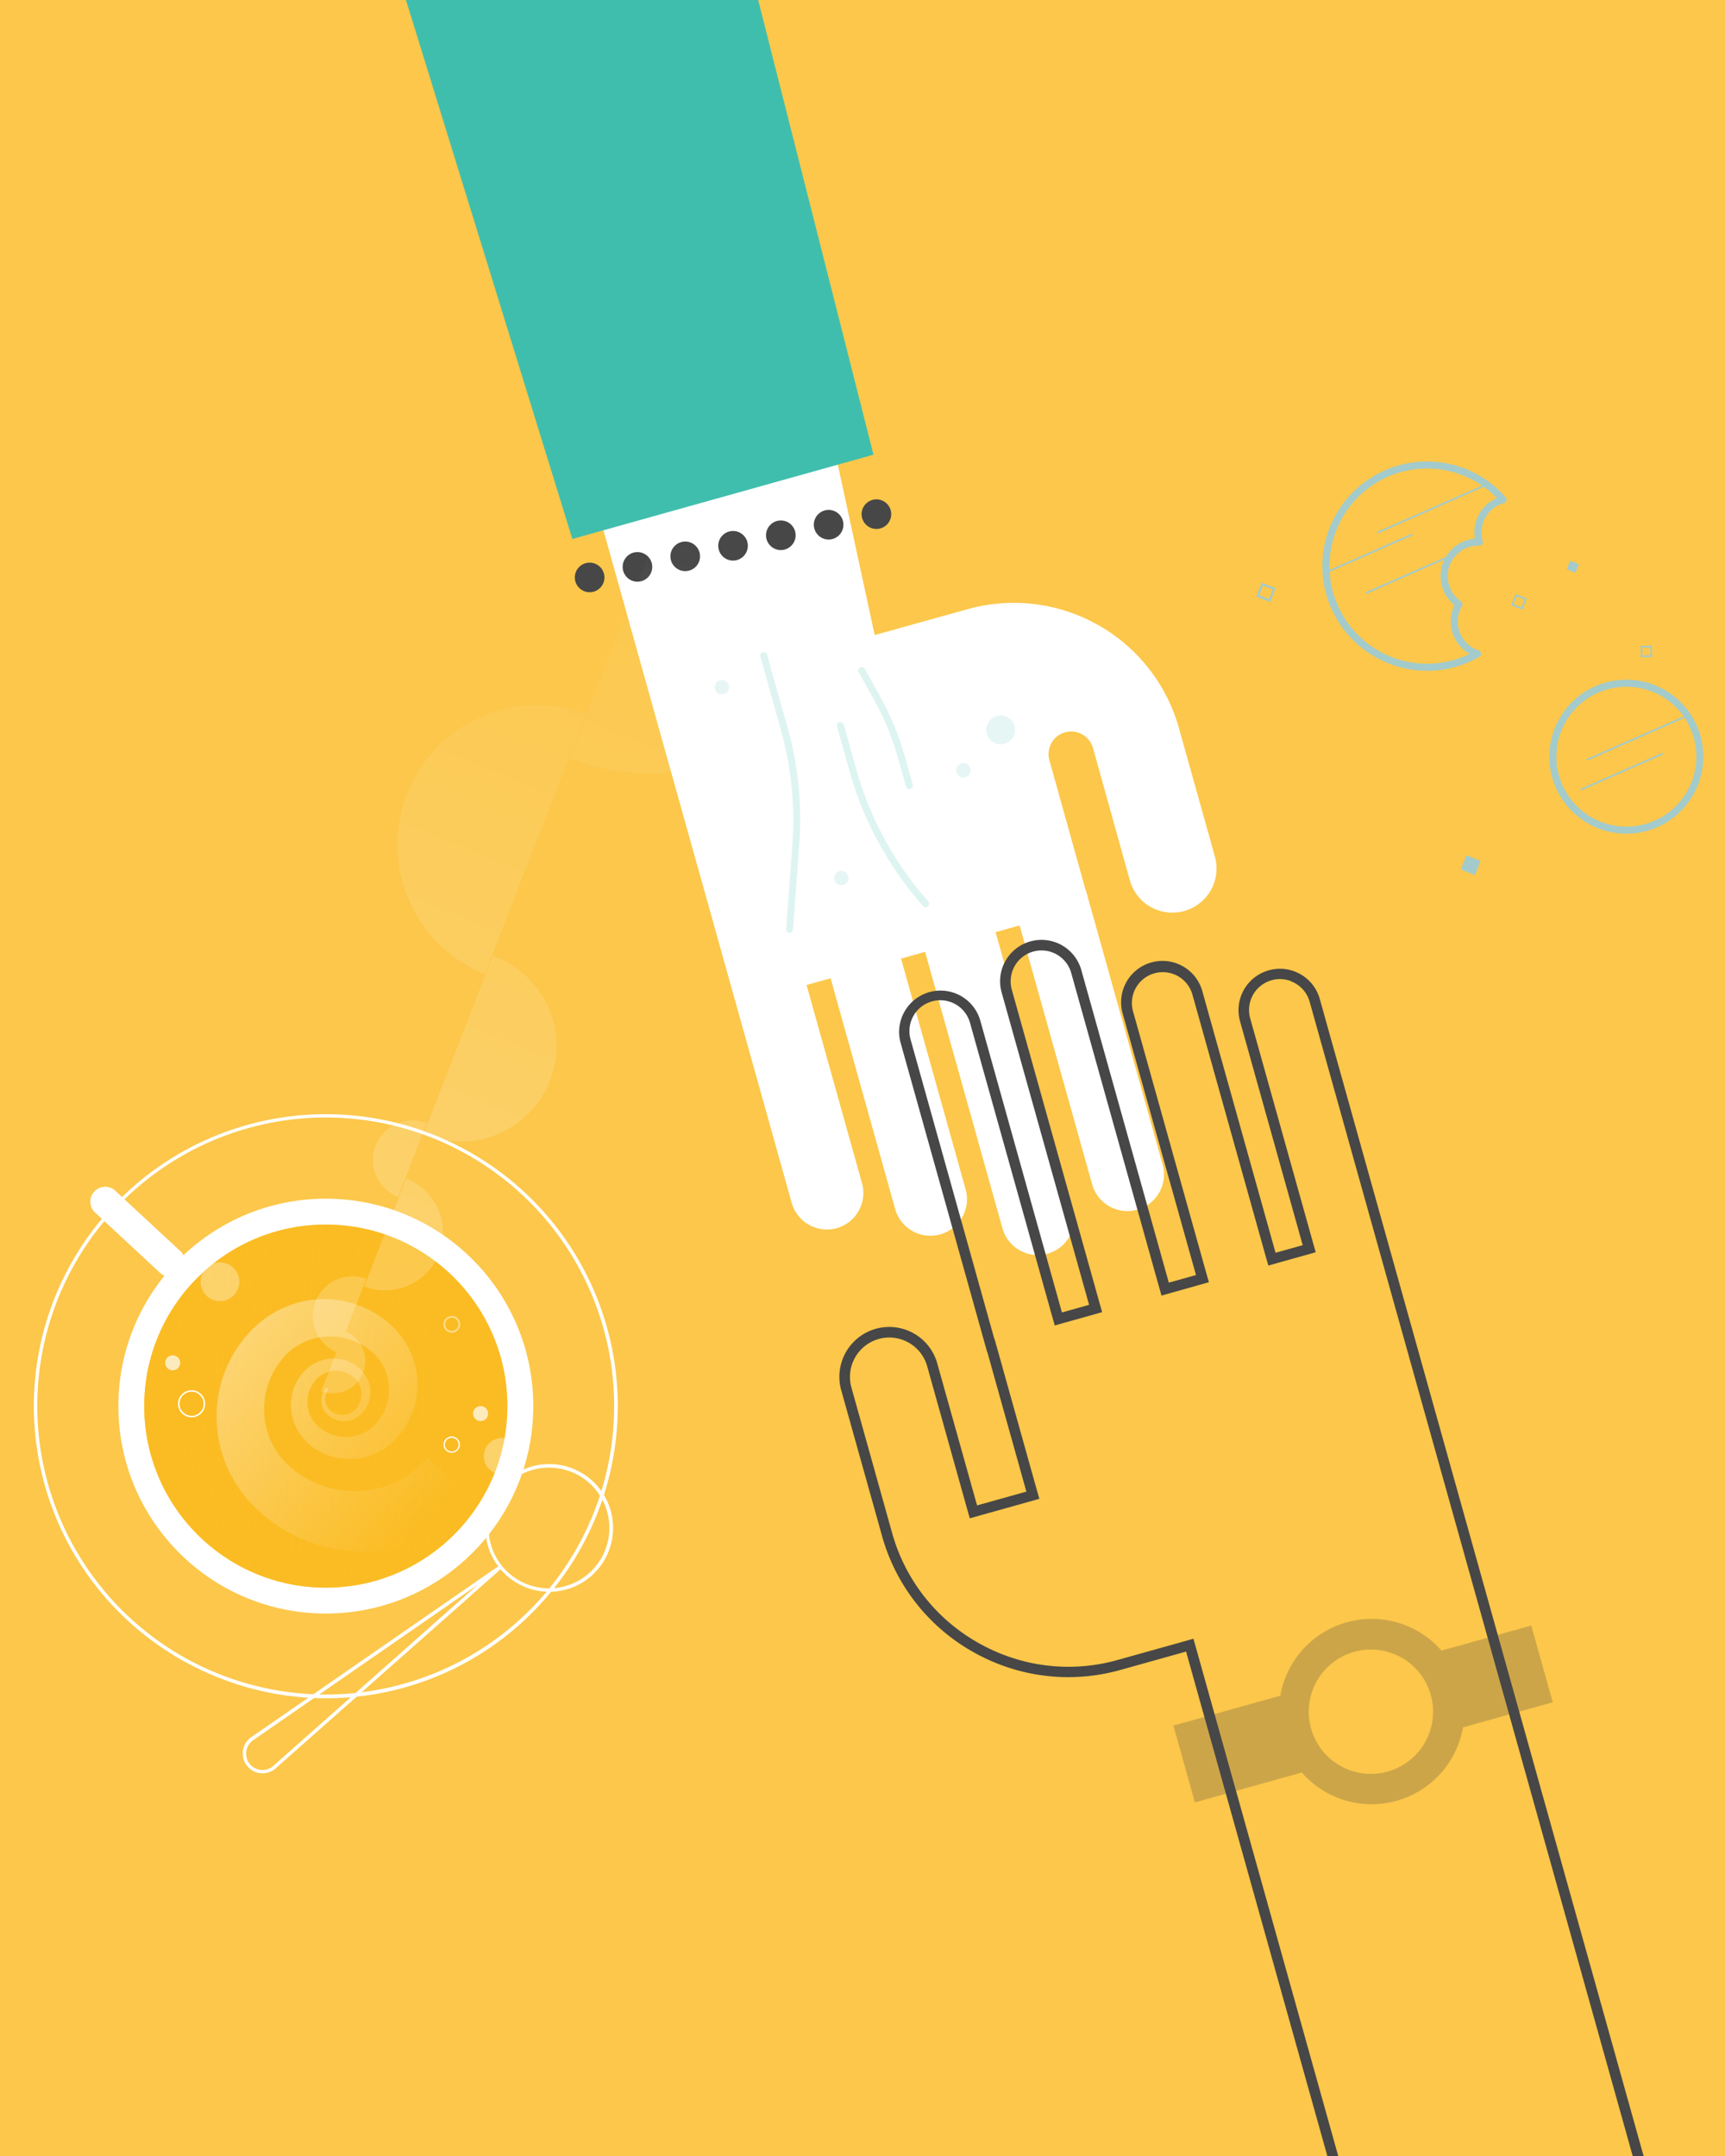 <svg xmlns="http://www.w3.org/2000/svg" xmlns:xlink="http://www.w3.org/1999/xlink" viewBox="0 0 600 750"><defs><style>.cls-1{isolation:isolate;}.cls-2{fill:#fcc74a;}.cls-10,.cls-11,.cls-12,.cls-3{fill:#fff;}.cls-4,.cls-6,.cls-7{fill:#40bead;}.cls-5{fill:#474747;}.cls-6{opacity:0.13;}.cls-7{opacity:0.17;}.cls-8{fill:#fbbc23;}.cls-9{mix-blend-mode:multiply;fill:url(#linear-gradient);}.cls-10{opacity:0.47;}.cls-11{opacity:0.7;}.cls-12{opacity:0.33;}.cls-13{opacity:0.38;fill:url(#linear-gradient-2);}.cls-14{opacity:0.2;}.cls-15{fill:url(#linear-gradient-3);}.cls-16{fill:url(#linear-gradient-4);}.cls-17{fill:url(#linear-gradient-5);}.cls-18{fill:url(#linear-gradient-6);}.cls-19{fill:url(#linear-gradient-7);}.cls-20{fill:url(#linear-gradient-8);}.cls-21{fill:url(#linear-gradient-9);}.cls-22{fill:#a3cbcc;}.cls-23{opacity:0.26;}</style><linearGradient id="linear-gradient" x1="288.25" y1="2704.73" x2="450.82" y2="2566.82" gradientTransform="translate(1637.25 -1695.05) rotate(42.83)" gradientUnits="userSpaceOnUse"><stop offset="0" stop-color="#fbbc23"/><stop offset="1" stop-color="#fbbc23" stop-opacity="0"/></linearGradient><linearGradient id="linear-gradient-2" x1="-19.24" y1="-378.19" x2="76.84" y2="-340.21" gradientTransform="matrix(0.93, 0.36, -0.36, 0.93, -38.49, 822.8)" gradientUnits="userSpaceOnUse"><stop offset="0" stop-color="#fff"/><stop offset="0.92" stop-color="#fff" stop-opacity="0"/></linearGradient><linearGradient id="linear-gradient-3" x1="23.1" y1="-414.28" x2="26.75" y2="-705.63" gradientTransform="matrix(0.93, 0.36, -0.36, 0.93, -38.49, 822.8)" gradientUnits="userSpaceOnUse"><stop offset="0" stop-color="#fff"/><stop offset="1" stop-color="#fff" stop-opacity="0"/></linearGradient><linearGradient id="linear-gradient-4" x1="27.63" y1="-414.23" x2="31.29" y2="-705.57" xlink:href="#linear-gradient-3"/><linearGradient id="linear-gradient-5" x1="33.26" y1="-414.15" x2="36.91" y2="-705.5" xlink:href="#linear-gradient-3"/><linearGradient id="linear-gradient-6" x1="50.08" y1="-413.94" x2="53.73" y2="-705.29" xlink:href="#linear-gradient-3"/><linearGradient id="linear-gradient-7" x1="10.97" y1="-414.43" x2="14.62" y2="-705.78" xlink:href="#linear-gradient-3"/><linearGradient id="linear-gradient-8" x1="10.24" y1="-414.44" x2="13.9" y2="-705.79" xlink:href="#linear-gradient-3"/><linearGradient id="linear-gradient-9" x1="-8.42" y1="-414.68" x2="-4.76" y2="-706.02" xlink:href="#linear-gradient-3"/></defs><title>Elderly</title><g class="cls-1"><g id="Layer_2" data-name="Layer 2"><g id="Layer_1-2" data-name="Layer 1"><rect class="cls-2" width="600" height="750"/><path class="cls-3" d="M336.55,211.92l-32.31,9-34-157.18H176.11l50.09,179,25.56,91.32,4.31,15.4,19.28,68.9A12.73,12.73,0,0,0,291,427.25h0a12.72,12.72,0,0,0,8.82-15.69l-19.28-68.91,8.36-2.33,22.46,80.26a12.72,12.72,0,0,0,15.69,8.82h0a12.71,12.71,0,0,0,8.82-15.68l-22.46-80.26,8.36-2.34,26.91,96.17a12.73,12.73,0,0,0,15.69,8.83h0a12.73,12.73,0,0,0,8.83-15.69l-26.91-96.17,8.35-2.34L379.88,412a12.72,12.72,0,0,0,15.69,8.82h0a12.72,12.72,0,0,0,8.83-15.68l-26.67-95.3h-.06L365,264.46a7.88,7.88,0,0,1,5.46-9.71h0a7.88,7.88,0,0,1,9.71,5.46L393,306.27a15.34,15.34,0,0,0,18.9,10.64h0A15.34,15.34,0,0,0,422.58,298l-12.51-44.71a59.65,59.65,0,0,0-73.52-41.37Z"/><polygon class="cls-4" points="303.82 158.17 199.08 187.49 141.21 0 263.71 0 303.82 158.17"/><circle class="cls-5" cx="205.09" cy="200.87" r="5.15"/><circle class="cls-5" cx="221.72" cy="197.2" r="5.15"/><circle class="cls-5" cx="238.34" cy="193.53" r="5.15"/><circle class="cls-5" cx="254.97" cy="189.86" r="5.15"/><circle class="cls-5" cx="271.59" cy="186.2" r="5.15"/><circle class="cls-5" cx="288.22" cy="182.53" r="5.15"/><circle class="cls-5" cx="304.84" cy="178.86" r="5.15"/><circle class="cls-6" cx="348.07" cy="253.91" r="5.02"/><circle class="cls-6" cx="335.13" cy="267.96" r="2.51"/><circle class="cls-6" cx="292.66" cy="305.45" r="2.51"/><circle class="cls-6" cx="251.08" cy="239.06" r="2.51"/><path class="cls-7" d="M274.21,324.43a1.22,1.22,0,0,1-.77-1.22l2.17-29.38a115.82,115.82,0,0,0-4-39.9l-7.13-25.48a1.22,1.22,0,1,1,2.35-.65L274,253.27A118.44,118.44,0,0,1,278,294l-2.17,29.38a1.21,1.21,0,0,1-1.3,1.12A1.35,1.35,0,0,1,274.21,324.43Z"/><path class="cls-7" d="M321.5,315.47a1.24,1.24,0,0,1-.48-.34l-.95-1.1a119.41,119.41,0,0,1-24.57-45.7l-4.36-15.56a1.22,1.22,0,0,1,2.35-.66l4.35,15.56a117,117,0,0,0,24.07,44.76l.95,1.1a1.22,1.22,0,0,1-.12,1.72A1.23,1.23,0,0,1,321.5,315.47Z"/><path class="cls-7" d="M315.84,274.37a1.21,1.21,0,0,1-.74-.8l-2.7-9.66a96,96,0,0,0-8.53-20.74l-5.19-9.31a1.22,1.22,0,0,1,.47-1.66,1.23,1.23,0,0,1,1.66.47L306,242a97.88,97.88,0,0,1,8.76,21.26l2.7,9.66a1.22,1.22,0,0,1-.84,1.5A1.12,1.12,0,0,1,315.84,274.37Z"/><path class="cls-3" d="M182.94,552.2a22,22,0,0,1-9.4-7,22.21,22.21,0,1,1,9.4,7ZM198.65,512a21,21,0,1,0,5.28,36.05h0A21,21,0,0,0,198.65,512Zm5.65,36.53h0Z"/><path class="cls-3" d="M88.81,616.41a6.92,6.92,0,0,1-4.31-7.47,6.84,6.84,0,0,1,2.9-4.64l86.41-59.79.75,1L95.9,615.14a6.84,6.84,0,0,1-5.2,1.71A7,7,0,0,1,88.81,616.41Zm77.33-65.11-78,54a5.69,5.69,0,1,0,7,8.93Z"/><path class="cls-3" d="M76.4,583.74a101.55,101.55,0,1,1,111.41-25.57A101.1,101.1,0,0,1,76.4,583.74Zm73.31-188.17a100.36,100.36,0,1,0,37.21,161.77l.45.42-.45-.42a100.46,100.46,0,0,0-37.21-161.77Z"/><circle class="cls-3" cx="113.33" cy="489.14" r="72.16"/><circle class="cls-8" cx="113.33" cy="489.14" r="63.16"/><circle class="cls-9" cx="113.33" cy="489.14" r="63.16"/><path class="cls-3" d="M57.37,443.83a5.09,5.09,0,0,1-1.64-1L33.4,422.11a5.18,5.18,0,1,1,7-7.59l22.32,20.69a5.18,5.18,0,0,1-5.39,8.62Z"/><path class="cls-3" d="M64.92,492.71a4.73,4.73,0,0,1-1.48-.93,4.7,4.7,0,0,1-.26-6.65,4.72,4.72,0,0,1,6.66-.26,4.72,4.72,0,0,1,.25,6.66h0A4.72,4.72,0,0,1,64.92,492.71Zm3.24-8.29a4.19,4.19,0,1,0,1.55,6.75,4.11,4.11,0,0,0,1.11-3,4.16,4.16,0,0,0-1.33-2.92A4.43,4.43,0,0,0,68.16,484.42Zm1.74,6.93h0Z"/><path class="cls-3" d="M156.1,505.2a3,3,0,0,1-.9-.57,2.84,2.84,0,1,1,4.76-2.19,2.8,2.8,0,0,1-.75,2h0a2.83,2.83,0,0,1-2,.91A3.14,3.14,0,0,1,156.1,505.2Zm1.9-4.86a2.38,2.38,0,1,0-.78,4.59,2.43,2.43,0,0,0,1.66-.76h0a2.38,2.38,0,0,0-.13-3.36A2.3,2.3,0,0,0,158,500.34Z"/><path class="cls-10" d="M156.1,463.39a2.93,2.93,0,0,1-1.85-2.6,2.92,2.92,0,0,1,4.89-2.25,2.93,2.93,0,0,1,.15,4.12h0A2.91,2.91,0,0,1,156.1,463.39Zm1.89-4.86a2.37,2.37,0,0,0-.92-.15,2.28,2.28,0,0,0-1.6.73,2.26,2.26,0,0,0-.61,1.66,2.28,2.28,0,0,0,.73,1.6,2.32,2.32,0,0,0,3.26-.13h0a2.3,2.3,0,0,0-.13-3.25A2.15,2.15,0,0,0,158,458.53Zm1.08,3.92h0Z"/><circle class="cls-11" cx="60.06" cy="474.08" r="2.61"/><circle class="cls-12" cx="76.5" cy="445.88" r="6.74"/><circle class="cls-12" cx="174.64" cy="506.56" r="6.36"/><circle class="cls-11" cx="167.16" cy="491.74" r="2.61"/><path class="cls-13" d="M166.12,523.16a55.32,55.32,0,0,1-44,16.46,54.52,54.52,0,0,1-22.56-7,53,53,0,0,1-9.49-7,47.65,47.65,0,0,1-4.19-4.31,43.31,43.31,0,0,1-3.62-4.9,43.89,43.89,0,0,1-6.9-22.81,42.94,42.94,0,0,1,9.2-27.54c.6-.77,1.24-1.51,1.88-2.24s1.31-1.42,2.08-2.1l1.12-1a13.24,13.24,0,0,1,1.15-1l2.43-1.82,2.59-1.57a13.18,13.18,0,0,1,1.35-.69l1.36-.65a34.48,34.48,0,0,1,33.91,3.12l1.18.86a11,11,0,0,1,1.14.9c.73.64,1.45,1.28,2.16,1.94s1.38,1.46,2,2.23,1.24,1.59,1.78,2.43a28,28,0,0,1,3.5,22.79,27.22,27.22,0,0,1-5.49,10.18,22.24,22.24,0,0,1-2,2.12c-.37.33-.72.68-1.11,1l-1.2.9a11.7,11.7,0,0,1-1.25.82c-.43.25-.85.52-1.29.74a21.27,21.27,0,0,1-2.73,1.19,22.21,22.21,0,0,1-11.58.95,21.64,21.64,0,0,1-10.27-5c-.35-.33-.72-.62-1-1l-1-1.1a18.4,18.4,0,0,1-1.69-2.42,17.86,17.86,0,0,1-2.07-5.48,17,17,0,0,1,5-15.79,13.94,13.94,0,0,1,10.63-3.73,13.5,13.5,0,0,1,5.41,1.63,13.15,13.15,0,0,1,4.24,3.7,11,11,0,0,1,2,5.3,10.82,10.82,0,0,1-.93,5.48,10.13,10.13,0,0,1-3.54,4.22,8.55,8.55,0,0,1-5.32,1.36,8.31,8.31,0,0,1-4.94-2.11,6.72,6.72,0,0,1-2.29-4.8,6.54,6.54,0,0,1,1.88-4.84l.76.71a5.28,5.28,0,0,0-1.25,4,5.13,5.13,0,0,0,2,3.56,6.46,6.46,0,0,0,3.91,1.35,6.38,6.38,0,0,0,3.82-1.28,7.54,7.54,0,0,0,2.35-3.3,7.81,7.81,0,0,0,.38-4,7.57,7.57,0,0,0-1.64-3.56,9.22,9.22,0,0,0-3.19-2.37,9.42,9.42,0,0,0-7.69-.08,9.28,9.28,0,0,0-3.1,2.22,12.5,12.5,0,0,0-2.14,3.32,11.92,11.92,0,0,0-.5,7.65,11.59,11.59,0,0,0,1.61,3.43,13.59,13.59,0,0,0,1.18,1.45l.69.64c.22.22.52.4.77.61a14.6,14.6,0,0,0,7.14,2.88,14.36,14.36,0,0,0,7.43-1.19,13,13,0,0,0,1.65-.87,8,8,0,0,0,.76-.53,6.54,6.54,0,0,0,.74-.56l.69-.61c.23-.2.43-.45.64-.67a13.06,13.06,0,0,0,1.21-1.49,17.93,17.93,0,0,0,3.12-7,17.72,17.72,0,0,0-3.23-14.17c-.37-.49-.81-.92-1.19-1.39s-.9-.83-1.33-1.25L127.66,469a7,7,0,0,0-.8-.54l-.83-.5a22.46,22.46,0,0,0-7.08-2.68,21.86,21.86,0,0,0-14.43,2.23l-.79.46a5.21,5.21,0,0,0-.78.47l-1.47,1c-.45.41-.91.81-1.36,1.2a5.53,5.53,0,0,0-.64.64l-.62.67a17.79,17.79,0,0,0-1.21,1.43c-.39.51-.77,1-1.13,1.56a31,31,0,0,0-1.9,3.3A27.45,27.45,0,0,0,92,492.84a26.41,26.41,0,0,0,5.21,13.46A25.22,25.22,0,0,0,99.56,509a28.76,28.76,0,0,0,2.76,2.42,34,34,0,0,0,20.89,7.3,33.72,33.72,0,0,0,14.21-3.08A33,33,0,0,0,148.7,507Z"/><g class="cls-14"><path class="cls-15" d="M119.88,463l-8.14,20.92A11.22,11.22,0,0,0,119.88,463Z"/><path class="cls-16" d="M141.29,410,126.7,447.49A20.11,20.11,0,1,0,141.29,410Z"/><path class="cls-17" d="M171.43,332.5l-24.13,62a33.28,33.28,0,1,0,24.13-62Z"/><path class="cls-18" d="M250.29,129.78l-52.13,134a71.9,71.9,0,1,0,52.13-134Z"/><path class="cls-19" d="M117.39,470.56l10-25.7a13.79,13.79,0,0,0-10,25.7Z"/><path class="cls-20" d="M138.47,416.37l10-25.69a13.78,13.78,0,0,0-10,25.69Z"/><path class="cls-21" d="M168.61,338.87l35.23-90.56a48.59,48.59,0,0,0-35.23,90.56Z"/></g><rect class="cls-22" x="545.48" y="195.51" width="3.24" height="3.24" transform="translate(108.68 -184.93) rotate(21.26)"/><rect class="cls-22" x="508.85" y="298.27" width="5.3" height="5.3" transform="translate(45.62 668.54) rotate(-68.74)"/><path class="cls-22" d="M441.8,209.42,437,207.54l1.88-4.83,4.82,1.88ZM438,207.1l3.4,1.33,1.32-3.4-3.4-1.33Z"/><path class="cls-22" d="M570.77,228.67l-.18-3.95,3.94-.17.18,3.94Zm.43-3.39.12,2.78,2.78-.12-.12-2.78Z"/><path class="cls-22" d="M529.54,212.1l-3.92-1.53,1.53-3.92,3.92,1.53Zm-3.11-1.88,2.76,1.07,1.07-2.76-2.76-1.07Z"/><path class="cls-5" d="M449.08,341.38a10.67,10.67,0,0,1,6.46,7.12l21.79,77.88,4.87,17.4L511.09,547l56.8,203h3.8L514.6,546,485.72,442.79l-4.87-17.4-21.79-77.87a14.36,14.36,0,0,0-8.65-9.54h0a14.29,14.29,0,0,0-9.09-.44h0a14.38,14.38,0,0,0-10,17.73l21.79,77.88-9.44,2.64-25.39-90.71a14.39,14.39,0,1,0-27.71,7.75L416,443.55l-9.45,2.64L376.12,337.48a14.38,14.38,0,0,0-17.73-10h0a14.39,14.39,0,0,0-10,17.73l30.42,108.7-9.44,2.65L340.91,354.81a14.39,14.39,0,0,0-27.71,7.75l30.14,107.72.06,0,13.6,48.6-17.15,4.8L326,474.27a17.34,17.34,0,0,0-33.4,9.35l14.15,50.53a66.92,66.92,0,0,0,31.86,40.59,67.71,67.71,0,0,0,8.75,4.14,66.82,66.82,0,0,0,42.48,2l22.71-6.35L461.68,750h3.79L416.1,573.57l-1-3.51-3.52,1-22.7,6.35a63,63,0,0,1-40.18-1.91,65.79,65.79,0,0,1-8.28-3.92,63.37,63.37,0,0,1-30.14-38.39l-14.14-50.54a13.7,13.7,0,0,1,9.49-16.86,13.69,13.69,0,0,1,16.87,9.49l13.82,49.38,1,3.52,3.52-1L358,522.38l3.51-1-1-3.52-13.6-48.59-1-3.52h-.06L316.72,361.58a10.73,10.73,0,0,1,20.67-5.79l28.48,101.78,1,3.52,3.51-1,9.45-2.64,3.52-1-1-3.52L351.93,344.25a10.73,10.73,0,1,1,20.67-5.78L403,447.17l1,3.52,3.52-1,9.44-2.65,3.52-1-1-3.52-25.38-90.71a10.73,10.73,0,0,1,20.67-5.79l25.39,90.72,1,3.51,3.52-1,9.44-2.64,3.52-1-1-3.52-21.8-77.88a10.75,10.75,0,0,1,14.22-12.9h0"/><g class="cls-23"><path class="cls-5" d="M501.38,574.19a32.24,32.24,0,0,0-56.05,15.69l-37.19,10.4L415.61,627l37.19-10.4a32.24,32.24,0,0,0,56.05-15.69l31.24-8.74-7.47-26.69Zm-18.72,42.08a21.62,21.62,0,1,1,15-26.65A21.63,21.63,0,0,1,482.66,616.27Z"/></g><path class="cls-22" d="M574.55,240.54A24.34,24.34,0,1,1,543,254.4a24.37,24.37,0,0,1,31.51-13.86m.88-2.27a26.78,26.78,0,1,0,15.25,34.66,26.77,26.77,0,0,0-15.25-34.66Z"/><rect class="cls-22" x="550.38" y="256.52" width="37.03" height="0.61" transform="translate(-55.26 250.81) rotate(-23.74)"/><rect class="cls-22" x="548.64" y="268.06" width="31.03" height="0.61" transform="translate(-60.31 249.88) rotate(-23.74)"/><path class="cls-22" d="M483.18,230.84A36.38,36.38,0,1,1,523.74,173a1.22,1.22,0,0,1-.6,2,10.59,10.59,0,0,0-7.41,13.24,1.22,1.22,0,0,1-1.21,1.56,10.63,10.63,0,0,0-6.37,19.39,1.21,1.21,0,0,1,.36,1.62,11.25,11.25,0,0,0-.75,1.53,10.64,10.64,0,0,0,6.06,13.77l.28.1.21.07a1.21,1.21,0,0,1,.22,2.21A36.24,36.24,0,0,1,483.18,230.84Zm25.49-65.54a33.94,33.94,0,1,0,2.47,62.19,13.11,13.11,0,0,1-5.65-16.08c.12-.3.25-.6.4-.91A13.07,13.07,0,0,1,513,187.37a12.88,12.88,0,0,1,.7-6.89,13.16,13.16,0,0,1,6.94-7.23A33.63,33.63,0,0,0,508.67,165.3Z"/><rect class="cls-22" x="459.88" y="192.16" width="32.81" height="0.61" transform="translate(-37.18 208.07) rotate(-23.74)"/><rect class="cls-22" x="473.7" y="199.46" width="32.38" height="0.61" transform="translate(-38.97 214.17) rotate(-23.74)"/><rect class="cls-22" x="477.34" y="176.58" width="41.5" height="0.61" transform="translate(-29.06 215.53) rotate(-23.74)"/></g></g></g></svg>